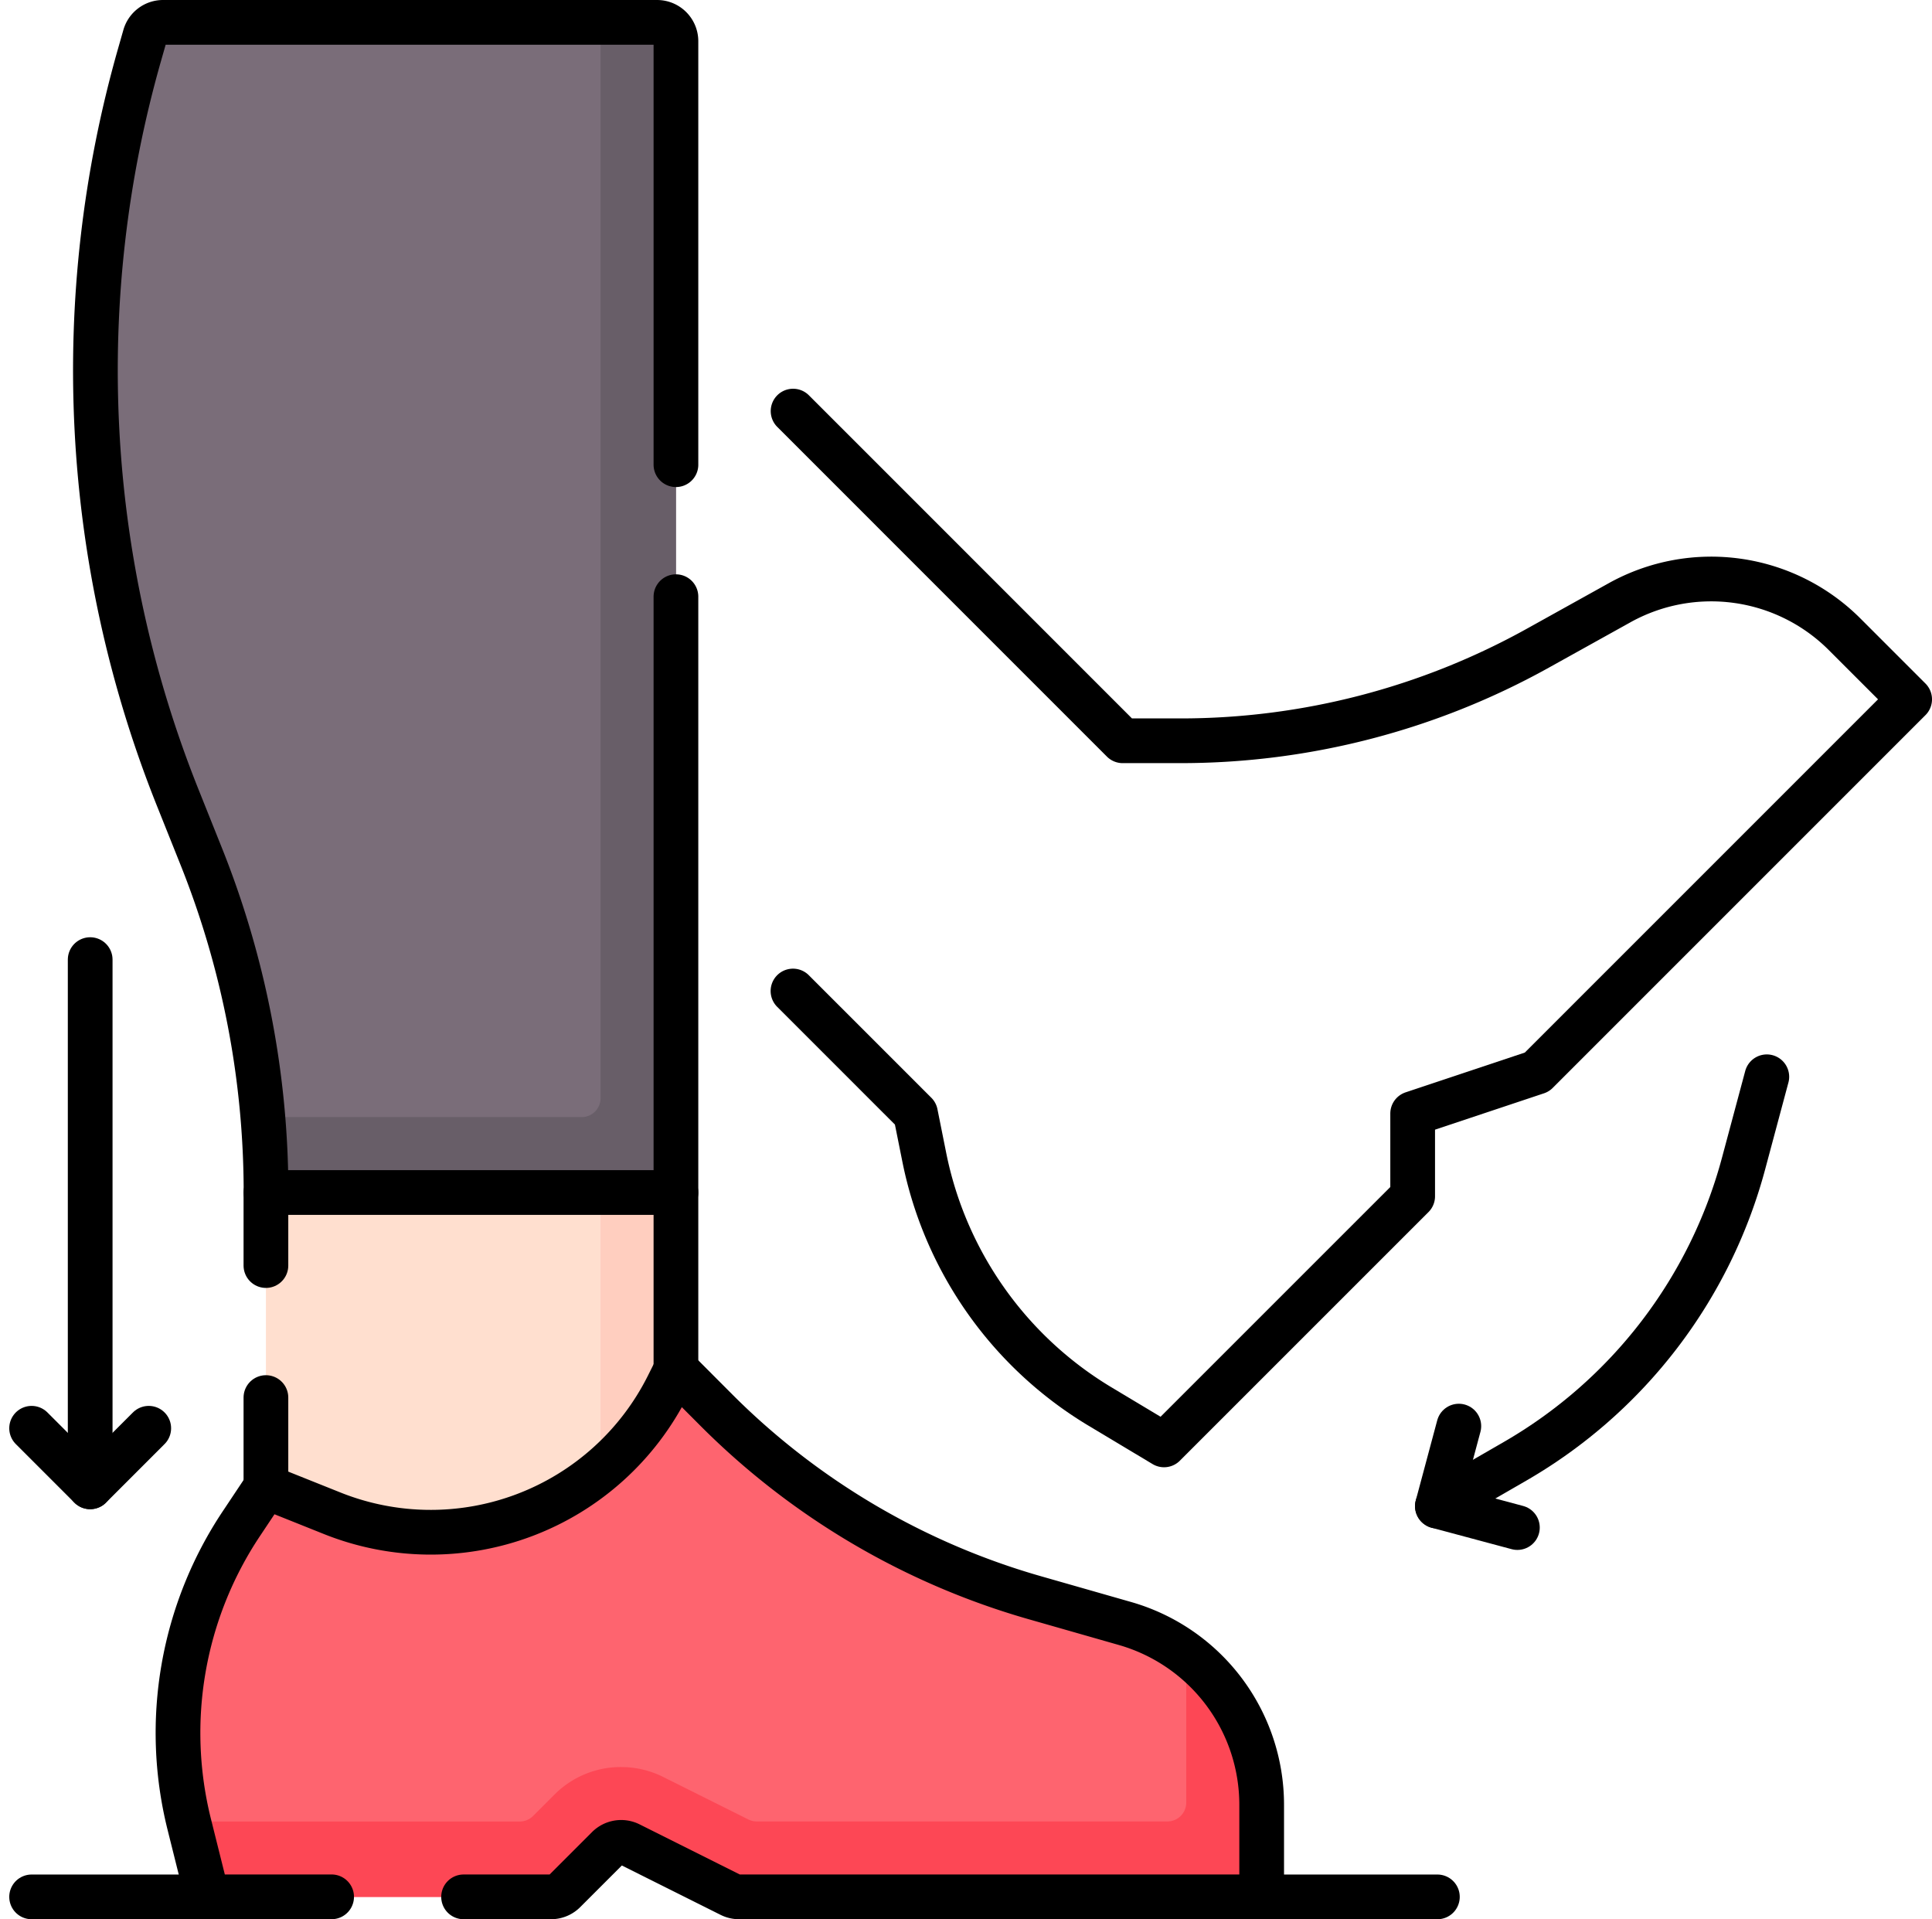 <svg xmlns="http://www.w3.org/2000/svg" width="86.422" height="85.845" viewBox="0 0 86.422 85.845">
  <g id="step-back_12434162" transform="translate(-6.086 -6.984)">
    <path id="Path_1034598" data-name="Path 1034598" d="M74.865,313.748l15.721-5.24-2.62-7.86v-7.924l-10.481-5.177-7.86,5.177v13.164Z" transform="translate(-51.644 -232.399)" fill="#ffdfcf"/>
    <path id="Path_1034599" data-name="Path 1034599" d="M158.971,327.595l5.368-1.789-2.62-7.86v-7.924l-3.374-1.667v18.324l2.62-.873Z" transform="translate(-125.396 -249.698)" fill="#ffcebf"/>
    <path id="Path_1034600" data-name="Path 1034600" d="M49.534,7.984h-22.1a.844.844,0,0,0-.811.612l-.233.816a51.454,51.454,0,0,0,1.7,33.245l1.052,2.63a40.487,40.487,0,0,1,2.9,15.037H50.378V8.828A.843.843,0,0,0,49.534,7.984Z" transform="translate(-14.056 0)" fill="#7a6d79"/>
    <path id="Path_1034601" data-name="Path 1034601" d="M88.663,376.556l-4.027-1.151a32.9,32.9,0,0,1-14.224-8.369L68.58,365.2l-.358.717a11.864,11.864,0,0,1-15.017,5.71l-2.965-1.186-1.1,1.651a16.87,16.87,0,0,0-2.33,13.45l.81,3.241H62.99a.844.844,0,0,0,.6-.247l1.943-1.943a.844.844,0,0,1,.974-.158l4.518,2.259a.843.843,0,0,0,.377.089H94.781v-4.118A8.435,8.435,0,0,0,88.663,376.556Z" transform="translate(-32.258 -296.956)" fill="#fe646f"/>
    <path id="Path_1034602" data-name="Path 1034602" d="M93.729,440.57v6.649a.844.844,0,0,1-.844.844H74.518a.845.845,0,0,1-.377-.089l-3.806-1.9a4.237,4.237,0,0,0-1.886-.445,4.19,4.19,0,0,0-2.983,1.235l-.955.955a.844.844,0,0,1-.6.247H49.1c.011.045.022.089.033.133l.81,3.241H65.312a.844.844,0,0,0,.6-.247l1.943-1.943a.844.844,0,0,1,.974-.158l4.518,2.259a.843.843,0,0,0,.377.089H97.1v-4.118A8.435,8.435,0,0,0,93.729,440.57Z" transform="translate(-34.58 -359.608)" fill="#fd4755"/>
    <path id="Path_1034603" data-name="Path 1034603" d="M86.428,7.984H83.9V56.106a.844.844,0,0,1-.843.844H68.79q.14,1.681.141,3.374H87.272V8.828A.843.843,0,0,0,86.428,7.984Z" transform="translate(-50.95 0)" fill="#685e68"/>
    <line id="Line_643" data-name="Line 643" y2="3.993" transform="translate(17.981 69.495)" fill="none" stroke="#000" stroke-linecap="round" stroke-linejoin="round" stroke-miterlimit="10" stroke-width="2"/>
    <line id="Line_644" data-name="Line 644" y2="3.267" transform="translate(17.981 60.324)" fill="none" stroke="#000" stroke-linecap="round" stroke-linejoin="round" stroke-miterlimit="10" stroke-width="2"/>
    <line id="Line_645" data-name="Line 645" y1="7.924" transform="translate(36.322 60.324)" fill="none" stroke="#000" stroke-linecap="round" stroke-linejoin="round" stroke-miterlimit="10" stroke-width="2"/>
    <path id="Path_1034604" data-name="Path 1034604" d="M50.378,27.769V8.828a.844.844,0,0,0-.844-.844h-22.1a.844.844,0,0,0-.811.612l-.233.816a51.454,51.454,0,0,0,1.7,33.245l1.052,2.63a40.487,40.487,0,0,1,2.9,15.037H50.378V33.673" transform="translate(-14.056 0)" fill="none" stroke="#000" stroke-linecap="round" stroke-linejoin="round" stroke-miterlimit="10" stroke-width="2"/>
    <path id="Path_1034605" data-name="Path 1034605" d="M59.082,388.784h3.909a.844.844,0,0,0,.6-.247l1.943-1.943a.844.844,0,0,1,.974-.158l4.518,2.259a.844.844,0,0,0,.377.089H94.782v-4.118a8.435,8.435,0,0,0-6.118-8.11l-4.027-1.151a32.9,32.9,0,0,1-14.224-8.369L68.581,365.2l-.358.717a11.864,11.864,0,0,1-15.017,5.71l-2.965-1.186-1.1,1.651a16.87,16.87,0,0,0-2.33,13.45l.81,3.241h5.558" transform="translate(-32.259 -296.956)" fill="none" stroke="#000" stroke-linecap="round" stroke-linejoin="round" stroke-miterlimit="10" stroke-width="2"/>
    <path id="Path_1034606" data-name="Path 1034606" d="M209.406,111.054,224.151,125.8h2.591a32.9,32.9,0,0,0,15.976-4.14l3.661-2.035a8.437,8.437,0,0,1,10.061,1.409l2.912,2.912-16.674,16.674-5.557,1.854v3.7L226,157.294l-2.865-1.717a16.866,16.866,0,0,1-7.862-11.158l-.39-1.945-5.481-5.481" transform="translate(-167.844 -85.682)" fill="none" stroke="#000" stroke-linecap="round" stroke-linejoin="round" stroke-miterlimit="10" stroke-width="2"/>
    <line id="Line_646" data-name="Line 646" y2="23.581" transform="translate(10.12 49.906)" fill="none" stroke="#000" stroke-linecap="round" stroke-linejoin="round" stroke-miterlimit="10" stroke-width="2"/>
    <path id="Path_1034607" data-name="Path 1034607" d="M7.5,380.734l2.62,2.62,2.62-2.62" transform="translate(0 -309.866)" fill="none" stroke="#000" stroke-linecap="round" stroke-linejoin="round" stroke-miterlimit="10" stroke-width="2"/>
    <line id="Line_647" data-name="Line 647" x1="7.86" transform="translate(7.5 91.829)" fill="none" stroke="#000" stroke-linecap="round" stroke-linejoin="round" stroke-miterlimit="10" stroke-width="2"/>
    <line id="Line_648" data-name="Line 648" x1="7.86" transform="translate(62.523 91.829)" fill="none" stroke="#000" stroke-linecap="round" stroke-linejoin="round" stroke-miterlimit="10" stroke-width="2"/>
    <path id="Path_1034608" data-name="Path 1034608" d="M383.829,384.706l-3.579-.959.959-3.579" transform="translate(-309.867 -309.396)" fill="none" stroke="#000" stroke-linecap="round" stroke-linejoin="round" stroke-miterlimit="10" stroke-width="2"/>
    <path id="Path_1034609" data-name="Path 1034609" d="M380.25,306.752l3.478-2.008a21.931,21.931,0,0,0,10.218-13.317l1.04-3.88" transform="translate(-309.867 -232.4)" fill="none" stroke="#000" stroke-linecap="round" stroke-linejoin="round" stroke-miterlimit="10" stroke-width="2"/>
  </g>
</svg>
